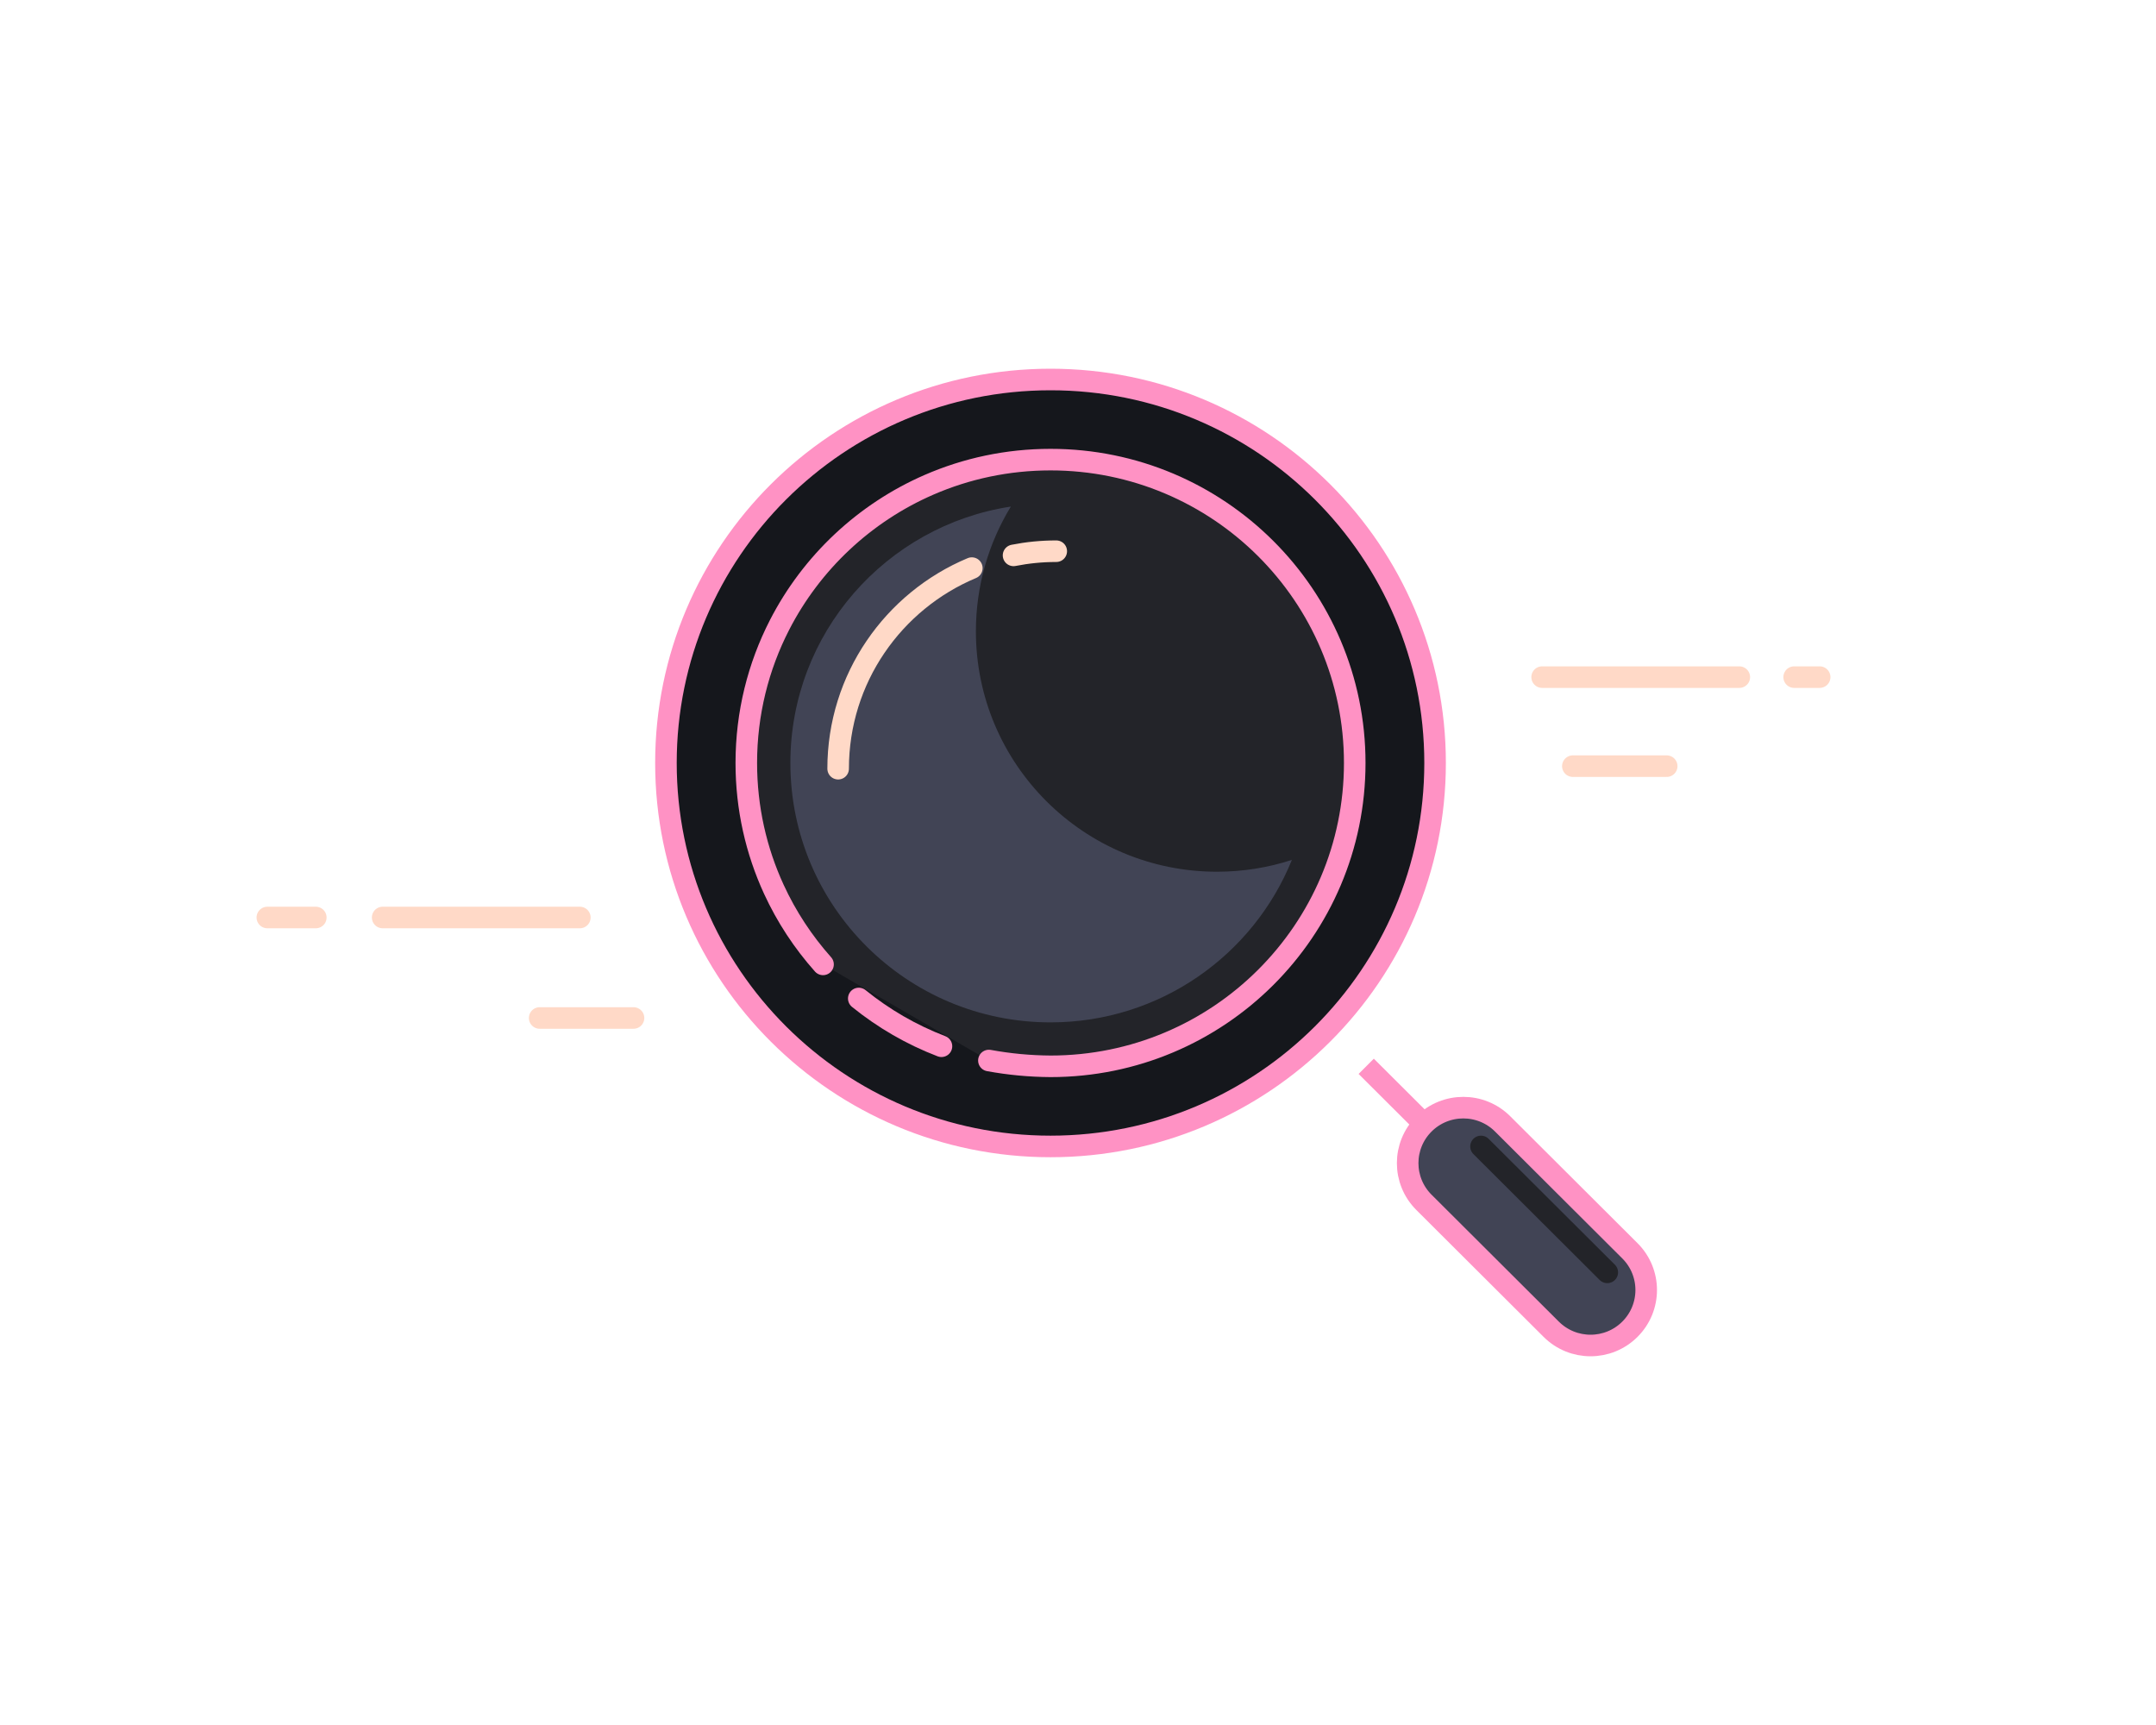 <svg xmlns="http://www.w3.org/2000/svg" width="250" height="200" viewBox="0 0 250 200" fill="none">
  <path d="M121.813 132.921C146.441 132.921 166.406 113.016 166.406 88.461C166.406 63.906 146.441 44 121.813 44C97.184 44 77.219 63.906 77.219 88.461C77.219 113.016 97.184 132.921 121.813 132.921Z" fill="#15171C" stroke="#ff92c4" stroke-width="2.5"/>
  <path fill-rule="evenodd" clip-rule="evenodd" d="M114.668 122.959C117.009 123.39 119.391 123.614 121.813 123.631C141.295 123.631 157.089 107.885 157.089 88.461C157.089 69.037 141.295 53.29 121.813 53.29C116.808 53.29 112.047 54.329 107.735 56.203C100.24 59.459 94.101 65.235 90.393 72.457C87.928 77.258 86.538 82.697 86.538 88.461C86.538 93.69 87.682 98.652 89.735 103.113C91.201 106.297 93.13 109.226 95.436 111.813" fill="#232429"/>
  <path d="M114.668 122.959C117.009 123.39 119.391 123.614 121.813 123.631C141.295 123.631 157.089 107.885 157.089 88.461C157.089 69.037 141.295 53.29 121.813 53.29C116.808 53.29 112.047 54.329 107.735 56.203C100.24 59.459 94.101 65.235 90.393 72.457C87.928 77.258 86.538 82.697 86.538 88.461C86.538 93.69 87.682 98.652 89.735 103.113C91.201 106.297 93.13 109.226 95.436 111.813" stroke="#ff92c4" stroke-width="2.5" stroke-linecap="round"/>
  <path d="M99.579 115.767C102.439 118.084 105.669 119.964 109.168 121.304" stroke="#ff92c4" stroke-width="2.5" stroke-linecap="round"/>
  <path d="M158.42 123.631L166.407 131.594" stroke="#ff92c4" stroke-width="2.5"/>
  <path fill-rule="evenodd" clip-rule="evenodd" d="M165.116 130.307C162.597 132.819 162.597 136.892 165.116 139.404L179.872 154.116C182.392 156.628 186.477 156.628 188.996 154.116C191.516 151.604 191.516 147.531 188.996 145.019L174.24 130.307C171.721 127.795 167.636 127.795 165.116 130.307Z" fill="#414455" stroke="#ff92c4" stroke-width="2.5"/>
  <path d="M171.731 132.921L186.374 147.52" stroke="#232429" stroke-width="2.5" stroke-linecap="round"/>
  <path fill-rule="evenodd" clip-rule="evenodd" d="M113.161 73.198C113.161 88.591 125.676 101.069 141.115 101.069C144.148 101.069 147.068 100.587 149.802 99.697C145.339 110.74 134.489 118.536 121.813 118.536C105.153 118.536 91.648 105.071 91.648 88.461C91.648 73.41 102.737 60.941 117.214 58.733C114.642 62.951 113.161 67.902 113.161 73.198Z" fill="#414455"/>
  <path d="M122.479 63.908C120.784 63.908 119.127 64.074 117.526 64.391M112.688 65.867C103.581 69.682 97.187 78.659 97.187 89.124" stroke="#FFD9C7" stroke-width="2.5" stroke-linecap="round"/>
  <path d="M193.263 88.829H182.38M201.682 78.507H178.818H201.682ZM211 78.507H208.043H211Z" stroke="#FFD9C7" stroke-width="2.5" stroke-linecap="round" stroke-linejoin="round"/>
  <path d="M73.46 118.027H62.577M67.236 106.377H44.372H67.236ZM36.619 106.377H31H36.619Z" stroke="#FFD9C7" stroke-width="2.5" stroke-linecap="round" stroke-linejoin="round"/>
</svg>